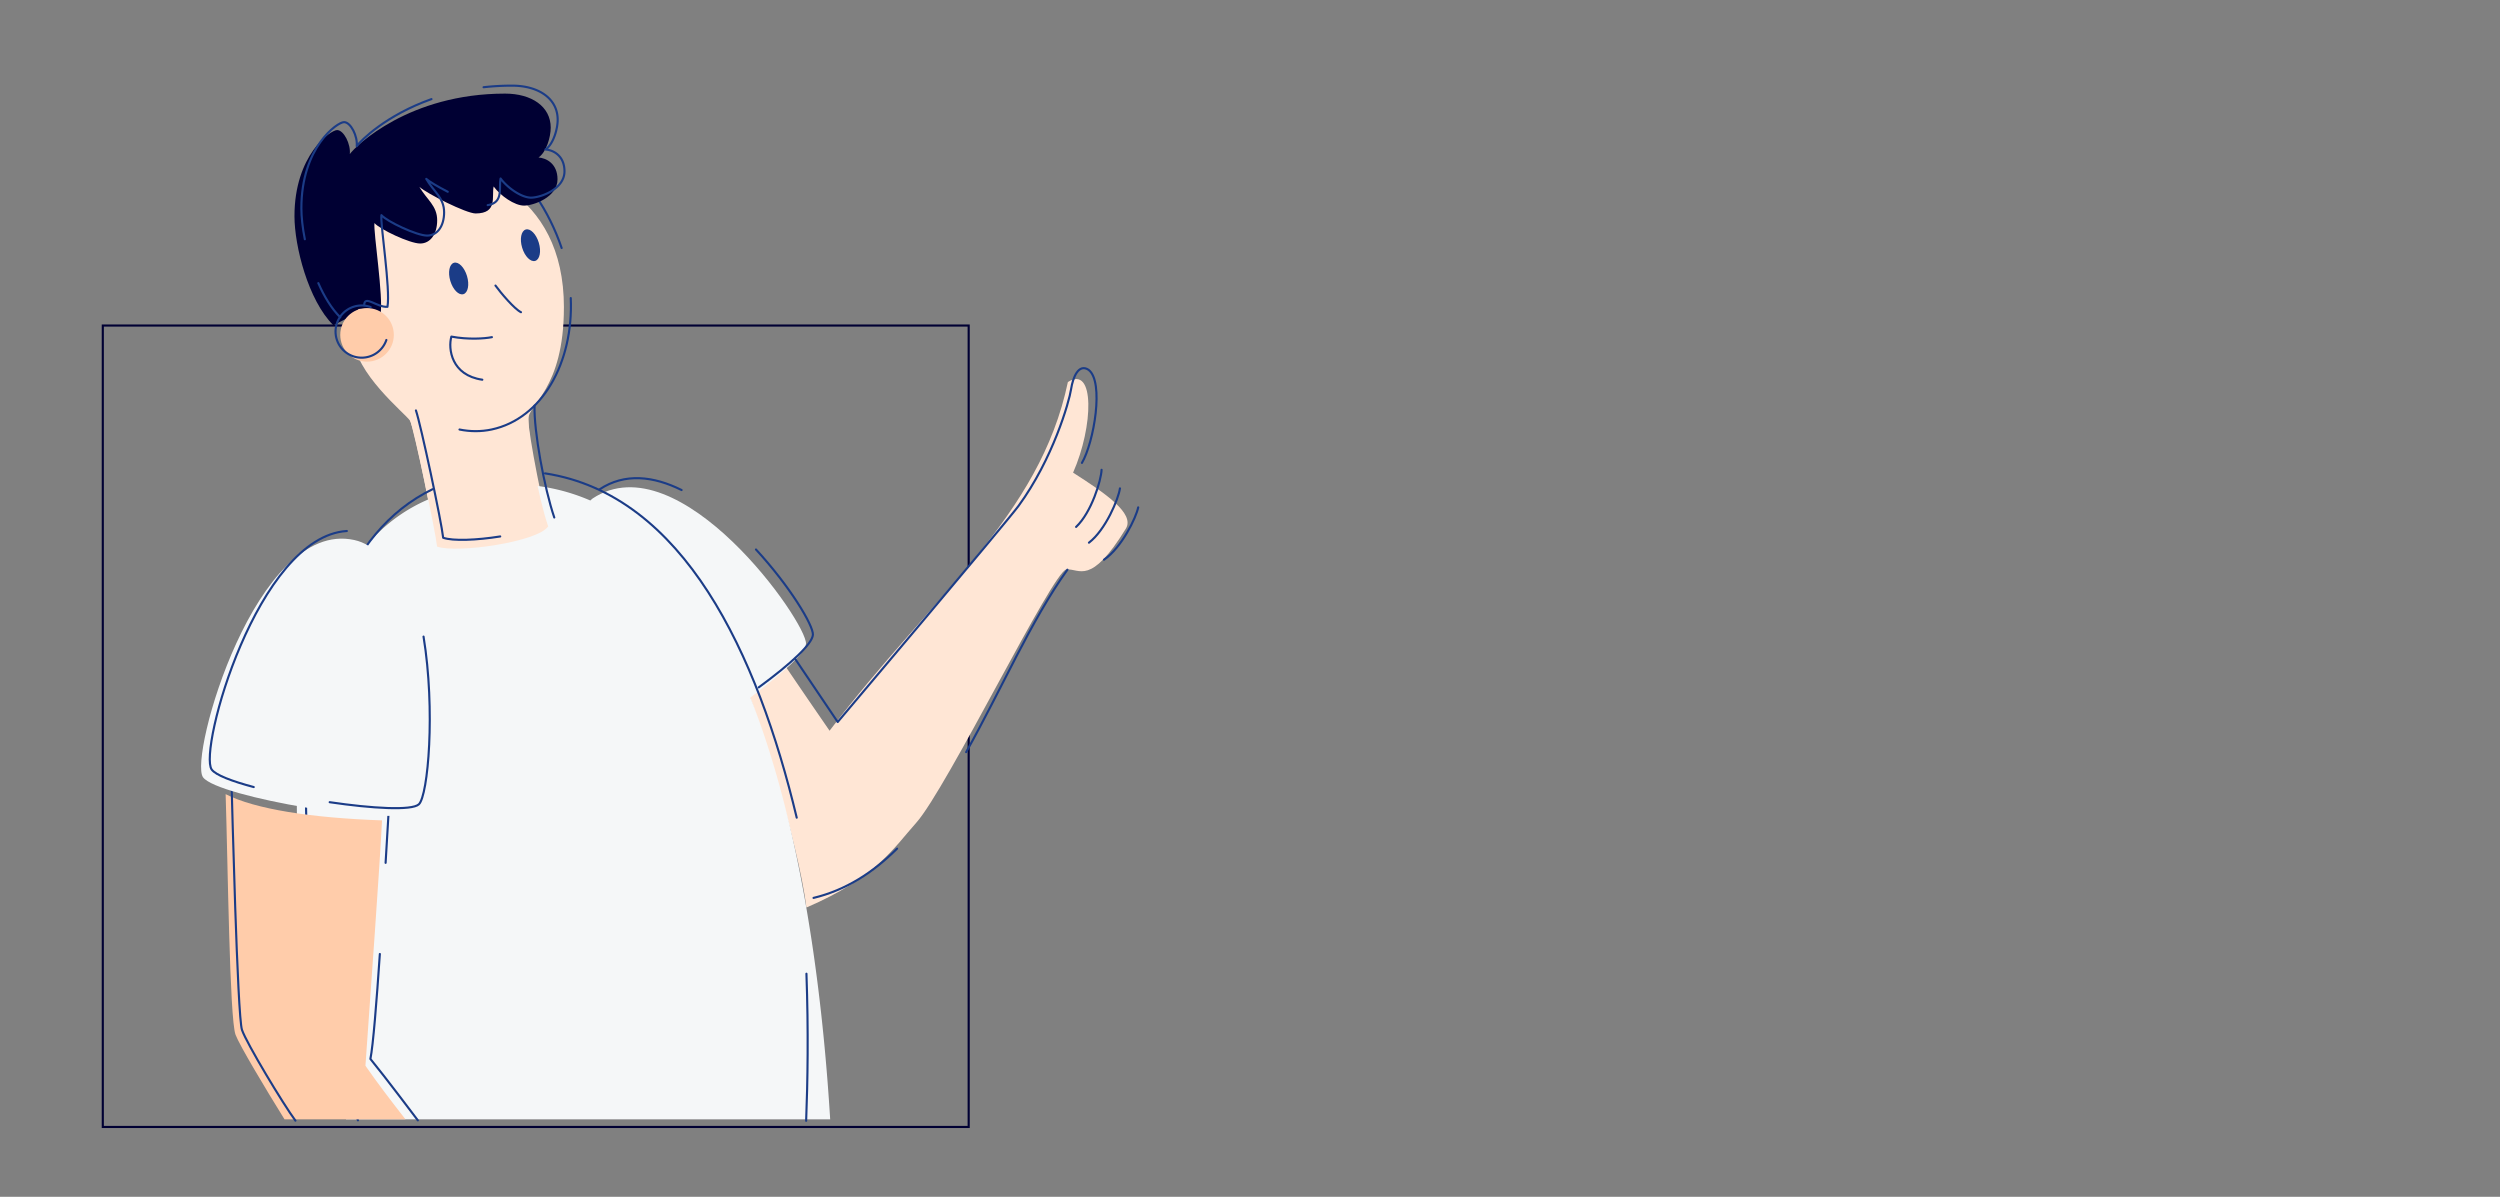 <?xml version="1.0" encoding="UTF-8" standalone="no"?>
<!-- Created with Inkscape (http://www.inkscape.org/) -->

<svg
   width="940"
   height="450"
   viewBox="0 0 248.708 119.062"
   version="1.1"
   id="svg5"
   inkscape:version="1.1.2 (b8e25be833, 2022-02-05)"
   sodipodi:docname="login-banner.svg"
   inkscape:export-filename="E:\oxyian-project\internal\oxyian-ui\cdn\asset\img\banner\login-banner.png"
   inkscape:export-xdpi="96"
   inkscape:export-ydpi="96"
   xmlns:inkscape="http://www.inkscape.org/namespaces/inkscape"
   xmlns:sodipodi="http://sodipodi.sourceforge.net/DTD/sodipodi-0.dtd"
   xmlns="http://www.w3.org/2000/svg"
   xmlns:svg="http://www.w3.org/2000/svg">
  <rect x="0" y="0" width="248.708" height="119.062" fill="#808080" stroke="none"/>
  <sodipodi:namedview
     id="namedview7"
     pagecolor="#ffffff"
     bordercolor="#999999"
     borderopacity="1"
     inkscape:pageshadow="0"
     inkscape:pageopacity="0"
     inkscape:pagecheckerboard="0"
     inkscape:document-units="mm"
     showgrid="false"
     units="px"
     inkscape:zoom="1.2882979"
     inkscape:cx="273.61684"
     inkscape:cy="120.31379"
     inkscape:window-width="1366"
     inkscape:window-height="745"
     inkscape:window-x="1358"
     inkscape:window-y="-8"
     inkscape:window-maximized="1"
     inkscape:current-layer="layer1"
     showguides="true"
     inkscape:guide-bbox="true">
    <sodipodi:guide
       position="42.923,86.715"
       orientation="0,-1"
       id="guide873" />
  </sodipodi:namedview>
  <defs
     id="defs2">
    <style
       id="style824">.cls-1{fill:#f7f7f7;}.cls-2,.cls-3,.cls-9{fill:none;stroke-linecap:round;stroke-linejoin:round;}.cls-2{stroke:#b2c3fb;}.cls-2,.cls-3{stroke-width:10px;}.cls-3{stroke:#eaf0ff;}.cls-4{fill:#d7e0ff;}.cls-5{fill:#eaf0ff;opacity:0.67;isolation:isolate;}.cls-6{fill:#fff;}.cls-7{fill:#3c3744;}.cls-8{fill:#46dbc9;}.cls-9{stroke:#1b3c87;stroke-width:25px;}.cls-10{fill:#eecb55;}.cls-11{fill:#1b3c87;}.cls-12{fill:#e49d75;}</style>
  </defs>
  <g
     inkscape:label="Layer 1"
     inkscape:groupmode="layer"
     id="layer1">
    <g
       id="g1999"
       transform="matrix(2.615,0,0,2.615,-53.436,-109.097)">
      <g
         id="g24975"
         transform="rotate(4.088,48.594,-514.627)" />
      <rect
         style="fill:none;fill-rule:evenodd;stroke:#000033;stroke-width:0.081;stroke-miterlimit:4;stroke-dasharray:none"
         id="rect2227"
         width="32.941"
         height="30.489"
         x="24.345"
         y="54.104" />
      <path
         class="cls-6"
         d="m 41.887,53.415 c 0,3.116 -1.354,3.681 -1.354,4.246 0,0.565 0.614,3.665 0.789,4.072 -0.457,0.64 -3.681,0.972 -4.296,0.806 -0.05,-0.607 -0.823,-4.554 -0.997,-4.82 -0.175,-0.266 -2.127,-1.829 -2.127,-3.125 0,-2.9 0.191,-6.756 2.119,-6.756 2.344,-2.73e-4 5.867,1.138 5.867,5.576 z"
         id="path848-7"
         style="fill:#ffe6d5;fill-opacity:1;stroke-width:0.014" />
      <path
         class="cls-6"
         d="m 50.34,67.103 c 0.365,0.541 1.289,1.889 1.654,2.416 3.929,-5.17 7.998,-8.164 9.066,-13.266 1.034,-0.658 0.975,1.69 0.198,3.448 1.213,0.776 2.361,1.554 2.008,2.129 -1.351,2.2 -1.758,1.508 -2.262,1.553 -0.505,0.045 -4.548,8.334 -5.713,9.637 -0.858,0.961 -1.525,2.084 -4.179,3.226 -0.285,-2.429 -2.074,-8.179 -2.439,-8.615 0.328,-0.235 1.301,-1.068 1.667,-0.528 z"
         id="path854-0"
         style="fill:#ffe6d5;fill-opacity:1;stroke-width:0.014" />
      <path
         class="cls-8"
         d="m 49.036,68.216 c 1.217,-0.928 2.039,-1.659 2.061,-2.001 0.051,-0.811 -4.81,-7.723 -8.118,-5.531 -1.403,1.02 3.65,9.328 6.057,7.533 z"
         id="path856-1"
         style="fill:#f5f7f8;fill-opacity:1;stroke-width:0.014" />
      <path
         class="cls-9"
         d="M 46.364,60.362 C 45.298,59.833 44.205,59.7 43.242,60.338"
         id="path858-6"
         style="fill:none;stroke:#1b3c87;stroke-width:0.081;stroke-linecap:round;stroke-linejoin:round;stroke-miterlimit:4;stroke-dasharray:none" />
      <path
         class="cls-9"
         d="m 49.299,67.87 c 1.235,-0.903 2.039,-1.659 2.061,-2.001 0.022,-0.351 -0.873,-1.842 -2.166,-3.245"
         id="path860-4"
         style="fill:none;stroke:#1b3c87;stroke-width:0.081;stroke-linecap:round;stroke-linejoin:round;stroke-miterlimit:4;stroke-dasharray:none" />
      <path
         class="cls-8"
         d="m 39.898,60.138 c 9.728,0.089 11.669,16.795 12.119,24.166 H 33.601 c -2.324,-7.231 -4.042,-22.658 4.769,-24.05 a 9.303,9.303 0 0 1 1.528,-0.116 z"
         id="path862-7"
         style="fill:#f5f7f8;fill-opacity:1;stroke-width:0.014" />
      <path
         class="cls-6"
         d="m 36.026,57.67 c 0.177,0.506 0.977,4.252 1.036,4.843 0.751,0.27 3.839,-0.178 4.227,-0.769 -0.38,-1.114 -0.784,-3.325 -0.75,-4.253"
         id="path886-9"
         style="fill:#ffe6d5;fill-opacity:1;stroke-width:0.014" />
      <path
         class="cls-9"
         d="M 41.521,61.407 C 41.141,60.293 40.737,58.083 40.771,57.154"
         id="path888-6"
         style="fill:none;stroke:#1b3c87;stroke-width:0.081;stroke-linecap:round;stroke-linejoin:round;stroke-miterlimit:4;stroke-dasharray:none" />
      <path
         class="cls-9"
         d="m 36.258,57.334 c 0.177,0.506 0.977,4.252 1.036,4.843 0.365,0.131 1.28,0.093 2.17,-0.049"
         id="path890-6"
         style="fill:none;stroke:#1b3c87;stroke-width:0.081;stroke-linecap:round;stroke-linejoin:round;stroke-miterlimit:4;stroke-dasharray:none" />
      <path
         class="cls-9"
         d="M 41.801,51.154 C 41.562,50.442 41.208,49.745 40.847,49.219"
         id="path892-0"
         style="fill:none;stroke:#1b3c87;stroke-width:0.081;stroke-linecap:round;stroke-linejoin:round;stroke-miterlimit:4;stroke-dasharray:none" />
      <path
         class="cls-9"
         d="m 37.916,58.06 c 0.407,0.082 0.82,0.085 1.226,-0.002 1.903,-0.407 3.114,-2.528 3.006,-4.999"
         id="path894-6"
         style="fill:none;stroke:#1b3c87;stroke-width:0.081;stroke-linecap:round;stroke-linejoin:round;stroke-miterlimit:4;stroke-dasharray:none" />
      <path
         class="cls-9"
         d="m 36.893,60.33 c -6.807,3.276 -5.057,17.55 -2.842,24.011"
         id="path896-9"
         style="fill:none;stroke:#1b3c87;stroke-width:0.081;stroke-linecap:round;stroke-linejoin:round;stroke-miterlimit:4;stroke-dasharray:none" />
      <path
         class="cls-9"
         d="M 50.744,72.826 C 49.252,66.597 46.446,60.539 41.17,59.728"
         id="path898-7"
         style="fill:none;stroke:#1b3c87;stroke-width:0.081;stroke-linecap:round;stroke-linejoin:round;stroke-miterlimit:4;stroke-dasharray:none" />
      <path
         class="cls-9"
         d="m 51.103,84.359 c 0.058,-1.486 0.089,-3.434 0.011,-5.596"
         id="path900-5"
         style="fill:none;stroke:#1b3c87;stroke-width:0.081;stroke-linecap:round;stroke-linejoin:round;stroke-miterlimit:4;stroke-dasharray:none" />
      <path
         class="cls-9"
         d="m 34.885,78.013 c -0.123,1.815 -0.256,3.491 -0.359,3.992 0.543,0.66 1.805,2.337 1.805,2.337"
         id="path902-3"
         style="fill:none;stroke:#1b3c87;stroke-width:0.081;stroke-linecap:round;stroke-linejoin:round;stroke-miterlimit:4;stroke-dasharray:none" />
      <path
         class="cls-9"
         d="m 35.227,72.472 c -0.016,0.228 -0.061,1.025 -0.123,2.073"
         id="path904-0"
         style="fill:none;stroke:#1b3c87;stroke-width:0.081;stroke-linecap:round;stroke-linejoin:round;stroke-miterlimit:4;stroke-dasharray:none" />
      <path
         class="cls-9"
         d="m 50.681,66.781 c 0.182,0.266 1.622,2.406 1.622,2.406 0,0 6.442,-7.623 6.879,-8.22 1.306,-1.784 1.929,-3.964 2,-4.442 0.068,-0.452 0.287,-0.986 0.665,-0.736 0.598,0.45 0.207,2.754 -0.252,3.541"
         id="path906-8"
         style="fill:none;stroke:#1b3c87;stroke-width:0.081;stroke-linecap:round;stroke-linejoin:round;stroke-miterlimit:4;stroke-dasharray:none" />
      <path
         class="cls-9"
         d="m 62.342,59.593 c -0.016,0.397 -0.381,1.618 -0.969,2.172"
         id="path908-3"
         style="fill:none;stroke:#1b3c87;stroke-width:0.081;stroke-linecap:round;stroke-linejoin:round;stroke-miterlimit:4;stroke-dasharray:none" />
      <path
         class="cls-9"
         d="m 63.041,60.299 c -0.055,0.394 -0.539,1.573 -1.179,2.066"
         id="path910-2"
         style="fill:none;stroke:#1b3c87;stroke-width:0.081;stroke-linecap:round;stroke-linejoin:round;stroke-miterlimit:4;stroke-dasharray:none" />
      <path
         class="cls-9"
         d="m 63.735,61.022 c -0.078,0.39 -0.632,1.537 -1.301,1.991"
         id="path912-2"
         style="fill:none;stroke:#1b3c87;stroke-width:0.081;stroke-linecap:round;stroke-linejoin:round;stroke-miterlimit:4;stroke-dasharray:none" />
      <path
         class="cls-9"
         d="m 57.19,70.333 c 1.334,-2.369 2.466,-5.008 3.852,-6.94"
         id="path914-7"
         style="fill:none;stroke:#1b3c87;stroke-width:0.081;stroke-linecap:round;stroke-linejoin:round;stroke-miterlimit:4;stroke-dasharray:none" />
      <path
         class="cls-9"
         d="m 51.384,75.879 c 1.233,-0.297 2.27,-0.969 3.178,-1.875"
         id="path916-6"
         style="fill:none;stroke:#1b3c87;stroke-width:0.081;stroke-linecap:round;stroke-linejoin:round;stroke-miterlimit:4;stroke-dasharray:none" />
      <path
         class="cls-9"
         d="m 39.284,52.584 c 0.2,0.277 0.723,0.893 0.97,1.013"
         id="path922-5"
         style="fill:none;stroke:#1b3c87;stroke-width:0.081;stroke-linecap:round;stroke-linejoin:round;stroke-miterlimit:4;stroke-dasharray:none" />
      <path
         class="cls-9"
         d="m 39.148,54.546 c -0.287,0.058 -0.911,0.098 -1.542,-0.021 -0.13,0.463 0,1.472 1.177,1.64"
         id="path924-5"
         style="fill:none;stroke:#1b3c87;stroke-width:0.081;stroke-linecap:round;stroke-linejoin:round;stroke-miterlimit:4;stroke-dasharray:none" />
      <path
         class="cls-6"
         d="m 29.017,71.931 c 1.112,0.571 3.248,0.904 5.951,0.999 -0.075,1.587 -0.438,6.589 -0.631,9.334 0.421,0.613 1.035,1.415 1.524,2.04 h -4.602 c -0.721,-1.16 -1.717,-2.824 -1.864,-3.22 -0.227,-0.609 -0.291,-6.508 -0.377,-9.153 z"
         id="path998-0"
         style="fill:#ffccaa;fill-opacity:1;stroke-width:0.014;stroke-miterlimit:4;stroke-dasharray:none" />
      <path
         class="cls-9"
         d="m 29.241,71.422 c 0.02,0.726 0.225,8.967 0.399,9.478 0.174,0.511 1.583,2.848 2.034,3.453"
         id="path1000-5"
         style="fill:none;stroke:#1b3c87;stroke-width:0.081;stroke-linecap:round;stroke-linejoin:round;stroke-miterlimit:4;stroke-dasharray:none" />
      <path
         class="cls-8"
         d="m 33.911,62.263 c -3.735,-0.816 -6.3,8.263 -5.753,9.026 0.547,0.763 7.279,1.871 7.88,1.324 0.601,-0.547 1.001,-9.667 -2.127,-10.35 z"
         id="path1002-5"
         style="fill:#f5f7f8;fill-opacity:1;stroke-width:0.014" />
      <path
         class="cls-9"
         d="m 32.977,72.238 c 1.623,0.239 3.122,0.326 3.391,0.081 0.353,-0.321 0.636,-3.593 0.179,-6.381"
         id="path1004-6"
         style="fill:none;stroke:#1b3c87;stroke-width:0.081;stroke-linecap:round;stroke-linejoin:round;stroke-miterlimit:4;stroke-dasharray:none" />
      <path
         class="cls-9"
         d="m 33.629,61.921 c -3.398,0.217 -5.657,8.353 -5.141,9.074 0.15,0.21 0.769,0.446 1.599,0.667"
         id="path1006-3"
         style="fill:none;stroke:#1b3c87;stroke-width:0.081;stroke-linecap:round;stroke-linejoin:round;stroke-miterlimit:4;stroke-dasharray:none" />
      <path
         class="cls-12"
         d="m 33.116,54.093 c -0.959,-0.951 -1.479,-3.017 -1.479,-4.148 0,-2.323 1.367,-3.277 1.622,-3.277 0.256,0 0.524,0.538 0.483,0.914 0.231,-0.32 2.256,-2.301 5.906,-2.301 1.011,0 1.737,0.49 1.737,1.295 0,0.366 -0.17,0.938 -0.464,1.135 0.299,0.022 0.723,0.236 0.723,0.831 0,0.679 -0.911,1 -1.273,1 -0.362,0 -0.898,-0.375 -1.157,-0.728 -0.081,0.389 0.163,1.022 -0.683,1.027 -0.357,0.002 -1.862,-0.759 -2.144,-1.014 0.286,0.491 0.679,0.717 0.679,1.273 0,0.52 -0.255,0.884 -0.648,0.884 -0.393,0 -1.527,-0.536 -1.738,-0.778 -0.045,0.353 0.349,2.815 0.23,3.487 -0.395,0.03 -0.88,-0.473 -0.886,-0.061"
         id="path1008-5"
         style="fill:#000033;fill-opacity:1;stroke-width:0.014" />
      <path
         class="cls-9"
         d="m 37.468,49.015 c -0.37,-0.19 -0.7,-0.384 -0.817,-0.49 0.286,0.491 0.679,0.717 0.679,1.273 0,0.52 -0.255,0.884 -0.648,0.884 -0.393,0 -1.527,-0.536 -1.737,-0.777 -0.045,0.353 0.349,2.815 0.23,3.487 -0.395,0.03 -0.88,-0.473 -0.886,-0.061"
         id="path1010-0"
         style="fill:none;stroke:#1b3c87;stroke-width:0.081;stroke-linecap:round;stroke-linejoin:round;stroke-miterlimit:4;stroke-dasharray:none" />
      <path
         class="cls-9"
         d="m 38.832,45.038 a 9.694,9.694 0 0 1 1.08,-0.06 c 1.011,0 1.738,0.49 1.738,1.295 0,0.366 -0.17,0.938 -0.464,1.134 0.299,0.022 0.723,0.236 0.723,0.831 0,0.679 -0.911,1.001 -1.273,1.001 -0.362,0 -0.898,-0.375 -1.157,-0.728 -0.074,0.356 0.124,0.916 -0.491,1.013"
         id="path1012-4"
         style="fill:none;stroke:#1b3c87;stroke-width:0.081;stroke-linecap:round;stroke-linejoin:round;stroke-miterlimit:4;stroke-dasharray:none" />
      <circle
         class="cls-2"
         cx="34.398"
         cy="54.459"
         r="1.019"
         id="circle82-6"
         style="display:inline;fill:#ffccaa;stroke:none;stroke-width:0.038" />
      <path
         class="cls-9"
         d="m 32.031,50.821 c -0.087,-0.439 -0.131,-0.848 -0.131,-1.178 0,-2.323 1.367,-3.277 1.622,-3.277 0.256,0 0.524,0.537 0.483,0.914 0.155,-0.215 1.12,-1.18 2.844,-1.79"
         id="path1014-6"
         style="fill:none;stroke:#1b3c87;stroke-width:0.081;stroke-linecap:round;stroke-linejoin:round;stroke-miterlimit:4;stroke-dasharray:none" />
      <path
         class="cls-9"
         d="M 33.378,53.79 C 33.047,53.462 32.768,53.001 32.545,52.491"
         id="path1016-7"
         style="fill:none;stroke:#1b3c87;stroke-width:0.081;stroke-linecap:round;stroke-linejoin:round;stroke-miterlimit:4;stroke-dasharray:none" />
      <path
         class="cls-9"
         d="m 34.535,53.402 a 0.993,0.993 0 1 0 0.598,1.252"
         id="path1018-8"
         style="fill:none;stroke:#1b3c87;stroke-width:0.081;stroke-linecap:round;stroke-linejoin:round;stroke-miterlimit:4;stroke-dasharray:none" />
      <path
         class="cls-11"
         d="m 37.567,52.41 c -0.1,-0.33 -0.039,-0.64 0.136,-0.693 0.175,-0.053 0.398,0.171 0.497,0.501 0.1,0.33 0.039,0.64 -0.136,0.693 -0.175,0.053 -0.398,-0.172 -0.497,-0.501 z"
         id="path980-0"
         style="fill:#1b3c87;stroke-width:0.018" />
      <path
         class="cls-11"
         d="m 40.299,51.144 c -0.1,-0.33 -0.039,-0.64 0.136,-0.693 0.175,-0.053 0.398,0.171 0.497,0.501 0.1,0.33 0.039,0.64 -0.136,0.693 -0.175,0.053 -0.398,-0.172 -0.497,-0.501 z"
         id="path980-0-9"
         style="fill:#1b3c87;stroke-width:0.018" />
    </g>
  </g>
</svg>
